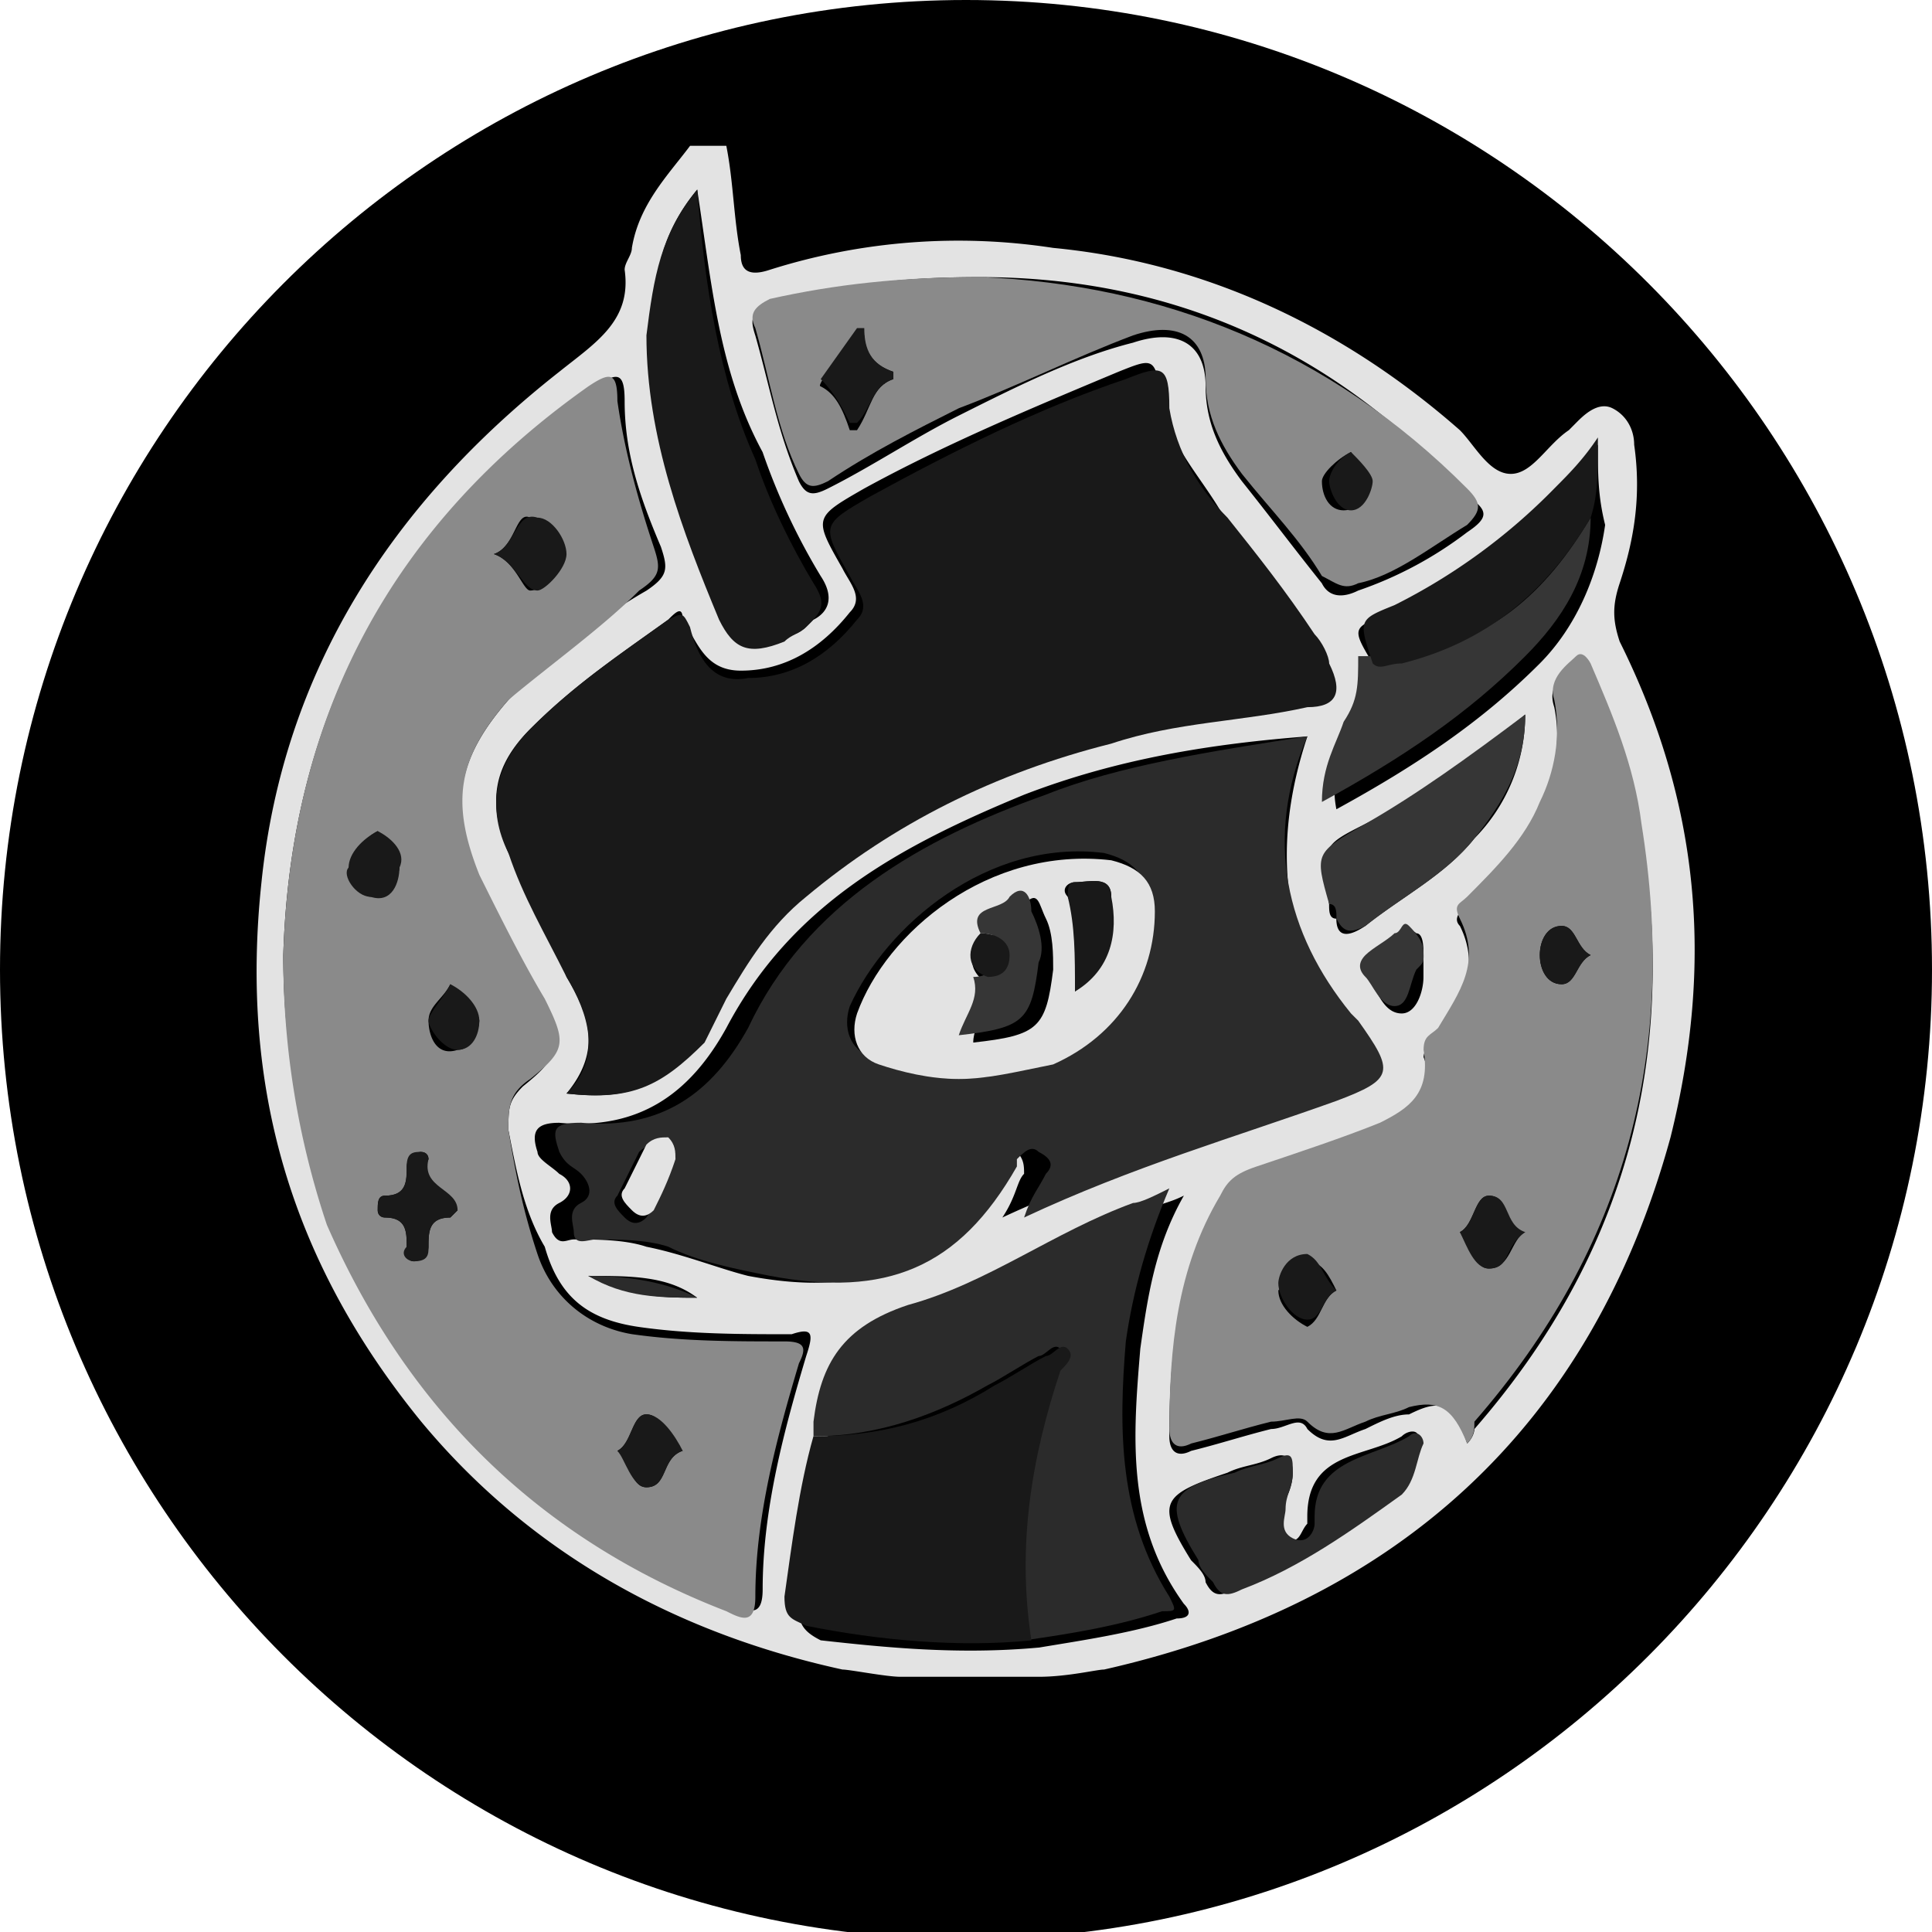 <svg xmlns="http://www.w3.org/2000/svg" width="32" height="32" fill="#000000"><g clip-path="url(#a)"><path fill="#000000" d="M16 32.12c8.837 0 16-7.19 16-16.06C32 7.19 24.837 0 16 0S0 7.19 0 16.06c0 8.87 7.163 16.06 16 16.06Z"/><path fill="#e3e3e3" d="M11.429 2.415h.601c.12.604.12 1.208.24 1.811 0 .242.121.363.482.242a10.352 10.352 0 0 1 4.692-.362c2.526.241 4.812 1.328 6.736 3.019.241.241.482.724.843.724.36 0 .601-.483.962-.724l.12-.121c.12-.121.361-.362.602-.242.24.121.36.363.36.604.121.845 0 1.57-.24 2.294-.12.363-.12.604 0 .966 1.323 2.657 1.564 5.314.842 8.212-1.323 4.83-4.571 7.728-9.383 8.815-.12 0-.602.12-1.083.12H14.917c-.24 0-.842-.12-.962-.12-2.767-.604-5.173-1.932-6.978-4.106-2.165-2.656-3.007-5.555-2.646-8.936.36-3.502 2.165-6.279 4.932-8.453.602-.483 1.203-.845 1.083-1.69 0-.12.12-.242.12-.362.12-.725.602-1.208.963-1.69Zm11.308 8.574c0 .362-.12.724-.24 1.086-.241.363-.482.725-.362 1.329 1.324-.725 2.406-1.45 3.369-2.415.601-.604.962-1.45 1.082-2.295-.12-.483-.12-.845-.12-1.328-.24.362-.481.604-.722.845-.721.725-1.564 1.45-2.646 1.932-.722.242-.722.242-.361.846ZM17.203 27.29c.722-.121 1.564-.242 2.286-.483.24 0 .24-.121.12-.242-.962-1.328-.842-2.777-.722-4.226.12-.846.24-1.69.722-2.536-.24.12-.36.12-.602.241-1.323.483-2.405 1.329-3.729 1.69-1.083.242-1.443.967-1.564 1.933v.241c-.36.846-.36 1.812-.48 2.778 0 .241.12.362.36.483 1.083.12 2.286.241 3.609.12Zm-7.82-9.178c1.083.121 1.564-.12 2.166-.966l.36-.724a9.115 9.115 0 0 1 1.324-1.69c1.564-1.209 3.248-2.054 5.053-2.537 1.082-.241 2.165-.362 3.248-.604.481-.12.601-.241.36-.724-.12-.12-.12-.362-.24-.483-.481-.604-.962-1.208-1.444-1.932-.36-.604-.842-1.087-.962-1.811-.12-.725-.12-.725-.722-.484-1.443.604-2.887 1.208-4.21 1.933-.842.483-.842.483-.361 1.328.12.241.36.483.12.724-.481.604-1.082.966-1.804.966-.602 0-.722-.483-.963-.845 0-.241-.12-.12-.24 0-.842.604-1.564 1.087-2.286 1.812-.602.603-.722 1.207-.361 2.052.361.725.722 1.329.962 2.053.361.604.602 1.208 0 1.932ZM4.692 15.82c0 1.449.24 2.898.842 4.347 1.323 3.019 3.489 5.192 6.616 6.4.241.12.482.242.482-.241 0-1.329.36-2.657.721-3.865.12-.362.12-.483-.24-.362-.842 0-1.684 0-2.527-.12-.842-.121-1.323-.484-1.563-1.329-.361-.604-.482-1.328-.602-1.932 0-.362 0-.483.24-.724.602-.484.602-.604.241-1.329-.36-.724-.722-1.449-1.082-2.053-.361-1.328-.241-2.053.601-3.019.722-.724 1.444-1.328 2.286-1.81.36-.242.36-.363.24-.725-.36-.846-.601-1.57-.601-2.415 0-.484-.12-.484-.481-.242-3.369 2.294-5.053 5.434-5.173 9.419Zm16.962-3.623c-1.564.121-3.128.363-4.692.966-2.045.845-3.85 1.812-4.932 3.864-.601 1.087-1.444 1.691-2.767 1.57-.36 0-.481.121-.36.483 0 .121.24.242.36.363.24.12.24.362 0 .482-.24.121-.12.363-.12.483.12.242.24.121.36.121.362 0 .843 0 1.204.121.601.12 1.203.362 1.684.483 1.925.362 3.128-.12 4.09-1.811V19.2c.12-.12.24-.241.361-.12.12.12.12.24.12.362-.12.12-.12.362-.36.724 1.804-.845 3.488-1.207 5.172-1.932.963-.362.963-.483.361-1.328l-.12-.121c-.722-1.328-.962-2.777-.36-4.589Zm2.647 11.713c.12-.12.12-.241.12-.241 2.526-2.898 3.369-6.159 2.767-9.902-.12-.966-.481-1.811-.842-2.657 0-.12-.12-.362-.24-.12-.241.241-.482.362-.362.724.12.604 0 1.087-.24 1.69-.24.604-.722 1.088-1.203 1.57-.12.121-.24.242-.12.363.36.724 0 1.328-.361 1.811-.12.12-.241.242-.241.362.24.604-.24.966-.722 1.208-.722.362-1.444.483-2.045.725-.24.12-.36.241-.602.482-.721 1.208-.842 2.536-.842 3.865 0 .241.12.362.361.241.482-.12.842-.241 1.324-.362.24 0 .48-.242.601 0 .361.362.602.12.962 0 .241-.12.482-.242.722-.242.482-.241.722-.241.963.483ZM16.24 4.59c-1.324 0-2.406.12-3.49.483-.24.12-.36.12-.24.483.24.845.361 1.57.722 2.415.12.241.24.241.481.12.722-.362 1.444-.845 2.166-1.207.962-.483 1.925-.966 2.887-1.208.722-.241 1.203 0 1.203.725 0 .604.24 1.087.601 1.57.482.604.842 1.087 1.324 1.69.12.242.36.242.601.121a6.37 6.37 0 0 0 1.805-.966c.36-.241.36-.362 0-.604-2.286-2.536-5.053-3.622-8.06-3.622Zm-4.692-1.45c-.602.725-.722 1.45-.722 2.295 0 1.69.481 3.14 1.203 4.71.24.603.481.603 1.083.362.12 0 .24-.121.36-.242.241-.12.362-.362.121-.724a10.723 10.723 0 0 1-.962-2.053c-.722-1.329-.842-2.778-1.083-4.347Zm9.864 21.253c0-.241-.12-.362-.36-.241-.241.12-.482.12-.722.241-1.083.363-1.203.483-.602 1.45.12.12.24.241.24.362.121.241.241.241.482.12.962-.362 1.805-.966 2.647-1.57.24-.24.36-.482.36-.845.12-.241-.12-.241-.24-.12-.602.362-1.564.241-1.564 1.328v.12c-.12.122-.12.363-.36.242-.241-.12-.121-.241-.121-.483.12-.12.24-.362.24-.604Zm3.85-12.558c-.842.725-1.684 1.328-2.647 1.811-.721.363-.721.363-.601 1.329 0 .12 0 .241.12.241 0 .242.12.362.481.12.602-.482 1.324-.844 1.805-1.448a2.919 2.919 0 0 0 .842-2.053Zm-1.684 3.985c0-.12 0-.362-.12-.362-.12-.121-.241.12-.241.12-.12.121-.36.242-.481.363-.12.12-.12.241 0 .362.12.241.24.483.481.483.24 0 .36-.362.36-.604v-.362Zm-12.03 5.675c-.481-.362-1.083-.362-1.805-.362.722.362 1.324.362 1.805.362Z"/><path fill="#191919" d="M9.383 18.113c.602-.604.361-1.328 0-1.932-.36-.724-.721-1.328-.962-2.053-.36-.724-.24-1.449.361-2.053.722-.724 1.444-1.207 2.286-1.81.24-.122.24-.122.36.12.12.483.361.966.963.845.722 0 1.323-.362 1.804-.966.241-.241 0-.483-.12-.724-.481-.846-.481-.846.361-1.329 1.323-.724 2.767-1.449 4.21-1.932.602-.241.722-.241.722.483.12.725.482 1.329.963 1.812.481.603.962 1.207 1.443 1.932.12.12.241.362.241.483.24.483.12.724-.36.724-1.084.242-2.166.242-3.249.604-1.925.483-3.609 1.328-5.053 2.536-.601.483-.962 1.087-1.323 1.69l-.36.725c-.723.724-1.204.966-2.287.845Z"/><path fill="#8a8a8a" d="M4.692 15.819c.12-3.985 1.804-7.125 5.052-9.419.361-.242.482-.242.482.242.12.845.36 1.69.601 2.415.12.362.12.483-.24.724-.602.604-1.444 1.208-2.166 1.811-.842.966-.962 1.691-.481 2.899.36.724.722 1.449 1.083 2.052.36.725.36.846-.241 1.329-.361.241-.361.483-.361.845.12.725.24 1.328.481 2.053.24.724.842 1.207 1.564 1.328.842.12 1.684.12 2.527.12.36 0 .36.122.24.363-.36 1.208-.722 2.536-.722 3.864 0 .483-.24.363-.48.242-3.129-1.208-5.294-3.381-6.617-6.4a13.905 13.905 0 0 1-.722-4.468Zm2.285 3.26c-.12 0-.24.121-.24.242 0 .241 0 .483-.361.483-.12 0-.12.12-.12.241s.12.121.12.121c.36 0 .36.241.36.483 0 .12 0 .242.121.242.12 0 .24-.121.24-.242 0-.242 0-.483.362-.483l.12-.12c-.12-.363-.722-.363-.481-.846 0-.12-.12-.12-.12-.12Zm4.331 4.951c-.24-.241-.36-.604-.601-.604-.24 0-.24.483-.481.604.24.242.24.604.48.604.362 0 .241-.483.602-.604ZM8.18 9.177c.361.121.482.604.602.604.24 0 .481-.362.481-.604 0-.241-.36-.603-.481-.603-.24-.121-.24.483-.602.603Zm-.721 7.125c-.12.241-.361.362-.361.604 0 .241.12.603.481.483.24 0 .36-.363.36-.483 0-.121-.24-.363-.48-.604Zm-1.203-2.536c-.241.12-.361.362-.482.604 0 .241.241.483.361.483.24 0 .482-.362.482-.483 0-.242-.241-.483-.361-.604Z"/><path fill="#2b2b2b" d="M21.654 12.196c-.722 1.69-.36 3.26.722 4.589l.12.12c.602.846.602.967-.36 1.329-1.685.604-3.37 1.087-5.174 1.932.12-.362.241-.483.361-.724.12-.121.12-.242-.12-.363-.12-.12-.24 0-.36.121v.12c-.963 1.691-2.166 2.174-4.091 1.812-.602-.12-1.203-.241-1.684-.483-.361-.12-.842-.12-1.203-.12-.12 0-.361.12-.361-.122 0-.12-.12-.362.12-.483.24-.12.12-.362 0-.482-.12-.121-.24-.121-.36-.363-.121-.362-.121-.483.36-.483 1.323.121 2.165-.483 2.767-1.57.962-2.052 2.887-3.14 4.932-3.864 1.203-.483 2.767-.724 4.331-.966Zm-5.774 5.676c.48 0 .962-.121 1.443-.363 1.083-.483 1.684-1.449 1.684-2.535 0-.483-.24-.725-.721-.846-1.925-.241-3.61 1.208-4.21 2.536-.121.362 0 .725.36.845.481.242.963.363 1.444.363ZM11.188 19.2c0-.12 0-.241-.24-.241-.12 0-.241 0-.362.12l-.36.725c-.12.12 0 .241.12.362.12.12.24.12.36 0 .241-.362.362-.724.482-.966Z"/><path fill="#8a8a8a" d="M24.3 23.91c-.24-.604-.48-.725-.962-.604-.24.12-.48.12-.722.241-.36.12-.601.362-.962 0-.12-.12-.36 0-.601 0-.482.12-.843.242-1.324.362-.24.121-.36 0-.36-.241 0-1.328.12-2.657.841-3.864.12-.242.241-.362.602-.483.722-.242 1.444-.483 2.045-.725.481-.241.842-.483.722-1.207 0-.242.12-.242.24-.363.361-.603.722-1.086.361-1.81-.12-.242 0-.242.12-.363.482-.483.963-.966 1.204-1.57.24-.483.36-1.087.24-1.69-.12-.363.241-.604.361-.725.12-.12.24.12.24.12.362.846.723 1.691.843 2.657.602 3.744-.24 7.004-2.767 9.902 0 .12 0 .242-.12.362Zm.963-3.503c-.36 0-.24-.603-.601-.603-.24 0-.24.483-.482.604.241.241.241.603.482.603.36 0 .36-.483.601-.604Zm-3.128.967c-.12-.242-.24-.483-.48-.483-.242 0-.362.362-.482.483 0 .241.24.483.481.603.24-.12.24-.483.481-.603Zm4.21-5.555c-.24-.12-.24-.483-.48-.483s-.361.241-.361.483c0 .241.12.483.36.483.241 0 .241-.362.482-.483ZM16.24 4.589c3.008.12 5.775 1.207 8.06 3.502.241.241.241.362 0 .603-.6.363-1.202.846-1.804.966-.24.121-.36 0-.601-.12-.361-.604-.842-1.087-1.324-1.69-.36-.484-.601-.967-.601-1.57 0-.725-.481-.967-1.203-.725-.962.362-1.925.845-2.887 1.207-.722.363-1.444.725-2.166 1.208-.24.12-.36.12-.48-.12-.362-.725-.482-1.57-.723-2.416-.12-.242 0-.362.24-.483 1.084-.242 2.166-.362 3.49-.362Zm-1.443 1.69v-.12c-.36-.121-.481-.363-.481-.604h-.12s-.722.845-.602.845c.24.12.36.362.481.725h.12c.241-.363.241-.725.602-.846Zm7.579 1.208c-.24.12-.481.362-.481.483 0 .241.12.483.36.483.241 0 .361-.242.361-.483.12-.12-.12-.242-.24-.483Z"/><path fill="#2b2b2b" d="M13.474 23.789v-.242c.12-.966.48-1.57 1.564-1.932 1.323-.362 2.406-1.207 3.729-1.69.12 0 .36-.121.601-.242-.36.845-.601 1.69-.721 2.536-.12 1.449-.12 2.898.721 4.226.12.242.12.242-.12.242-.722.241-1.444.362-2.286.483-.24-1.57 0-3.02.482-4.468 0-.12.24-.242.12-.362-.12-.121-.24.12-.361.12-.24.121-.601.363-.842.483-.842.483-1.805.846-2.887.846Z"/><path fill="#191919" d="M13.474 23.789c1.082 0 2.045-.242 3.007-.846.24-.12.602-.362.842-.483.12 0 .24-.241.361-.12.12.12 0 .241-.12.362-.481 1.449-.722 2.898-.481 4.468-1.203.12-2.527 0-3.73-.242-.24-.12-.36-.12-.36-.483.12-.845.24-1.811.48-2.656ZM11.549 3.14c.12 1.57.36 3.14.962 4.468.24.724.602 1.449.963 2.052.24.363.12.483-.12.725-.12.12-.241.12-.361.241-.602.242-.843.121-1.083-.362-.602-1.449-1.203-3.019-1.203-4.71.12-.965.24-1.69.842-2.414Z"/><path fill="#2b2b2b" d="M21.413 24.392c0 .242-.12.363-.12.604 0 .121-.12.363.12.483.241.121.361-.12.361-.241v-.121c0-.966.963-.966 1.564-1.328.12-.121.24 0 .24.12-.12.242-.12.604-.36.846-.842.604-1.684 1.207-2.647 1.57-.24.12-.36.12-.48-.121-.121-.121-.241-.242-.241-.363-.602-.966-.482-1.207.601-1.449.24-.12.481-.12.722-.241.24-.12.24 0 .24.241Z"/><path fill="#363636" d="M26.346 8.574c0 .966-.481 1.69-1.083 2.294-.962.966-2.045 1.69-3.368 2.415 0-.604.24-.966.36-1.328.241-.363.241-.604.241-1.087h.481c1.685-.12 2.647-1.087 3.369-2.294Z"/><path fill="#191919" d="M26.346 8.574c-.722 1.207-1.684 2.052-3.128 2.415-.24 0-.36.12-.481 0-.24-.725-.24-.725.36-.966a9.905 9.905 0 0 0 2.647-1.932c.241-.242.482-.483.722-.846 0 .604 0 .966-.12 1.329Z"/><path fill="#363636" d="M25.263 11.834c0 .845-.36 1.449-.842 2.053-.481.604-1.203.966-1.805 1.449-.24.12-.36.12-.48-.12 0-.122 0-.242-.121-.242-.24-.846-.24-.846.601-1.329.843-.483 1.685-1.086 2.647-1.811ZM23.579 15.819c0 .12 0 .12-.12.241-.12.242-.12.604-.361.604-.24 0-.361-.362-.482-.483-.12-.12-.12-.241 0-.362.12-.12.361-.242.482-.362.12 0 .12-.242.24-.121.24.241.24.362.24.483Z"/><path fill="#2b2b2b" d="M11.549 21.494c-.602 0-1.203 0-1.805-.362.722 0 1.324.12 1.805.362Z"/><path fill="#191919" d="M6.977 19.08c.12 0 .12.12.12.12-.12.483.482.483.482.845l-.12.121c-.361 0-.361.241-.361.483 0 .12 0 .242-.24.242-.121 0-.241-.121-.121-.242 0-.242 0-.483-.361-.483-.12 0-.12-.12-.12-.12 0-.122 0-.242.12-.242.36 0 .36-.242.36-.483 0-.242.121-.242.241-.242ZM11.308 24.03c-.36.12-.24.604-.601.604-.24 0-.361-.483-.481-.604.24-.12.24-.604.48-.604.241 0 .482.363.602.604ZM8.18 9.177c.361-.12.361-.724.722-.603.24 0 .481.362.481.603 0 .242-.36.604-.48.604-.241 0-.362-.483-.723-.604ZM7.459 16.302c.24.12.48.362.48.604 0 .241-.12.483-.36.483s-.481-.363-.481-.483c0-.121.24-.363.36-.604ZM6.256 13.766c.24.12.48.362.36.604 0 .241-.12.604-.48.483-.241 0-.482-.362-.362-.483 0-.242.241-.483.482-.604Z"/><path fill="#e3e3e3" d="M15.88 17.872c-.482 0-.963-.121-1.324-.242-.36-.12-.48-.483-.36-.845.48-1.328 2.165-2.777 4.21-2.536.481.12.722.362.722.845 0 1.087-.602 2.053-1.684 2.536-.602.12-1.083.242-1.564.242Zm.48-1.57c.121.362-.24.604-.24.966 1.083-.12 1.203-.242 1.324-1.208 0-.241 0-.603-.12-.845-.121-.241-.121-.483-.362-.241-.24.12-.721 0-.48.603-.482.121-.482.483-.121.725Zm1.445.12c.48-.482.601-.965.601-1.57 0-.361-.36-.24-.601-.24-.12 0-.241.12-.12.24.24.484.24.967.12 1.57ZM11.188 19.2c-.12.362-.24.604-.36.845-.121.121-.242.121-.362 0-.12-.12-.24-.241-.12-.362l.36-.724c.121-.121.241-.121.362-.121.12.12.12.241.12.362Z"/><path fill="#191919" d="M25.263 20.407c-.36.242-.24.604-.601.604-.24 0-.361-.362-.482-.604.241-.12.241-.603.482-.603.36 0 .24.483.601.604ZM22.135 21.374c-.24.12-.24.483-.48.483-.242 0-.482-.363-.482-.604 0-.12.12-.483.481-.483.24.12.24.362.481.604ZM26.346 15.819c-.24.12-.24.483-.481.483-.24 0-.361-.242-.361-.483 0-.242.12-.483.36-.483.241 0 .241.362.482.483ZM14.797 6.28c-.36.12-.36.482-.602.724h-.12c-.12-.242-.24-.483-.481-.725l.601-.845h.12c0 .362.121.604.482.724v.121ZM22.376 7.487c.12.12.36.362.36.483 0 .12-.12.483-.36.483s-.361-.362-.361-.483c0-.12.12-.362.36-.483Z"/><path fill="#363636" d="M16.24 15.457c-.24-.483.362-.363.482-.604.24-.242.36 0 .36.241.121.242.241.604.121.846-.12.966-.24 1.086-1.323 1.207.12-.362.36-.604.24-.966.24 0 .361-.12.361-.362.24-.242 0-.362-.24-.362Z"/><path fill="#191919" d="M17.805 16.423c0-.604 0-1.087-.12-1.57 0-.12 0-.242.12-.242.24 0 .601-.12.601.242.12.604 0 1.207-.601 1.57ZM16.24 15.457c.241 0 .482.12.482.362 0 .241-.12.362-.361.362-.361-.12-.361-.483-.12-.724Z"/></g><defs><clipPath id="a"><path fill="#000000" d="M0 0h32v32H0z"/></clipPath></defs></svg>